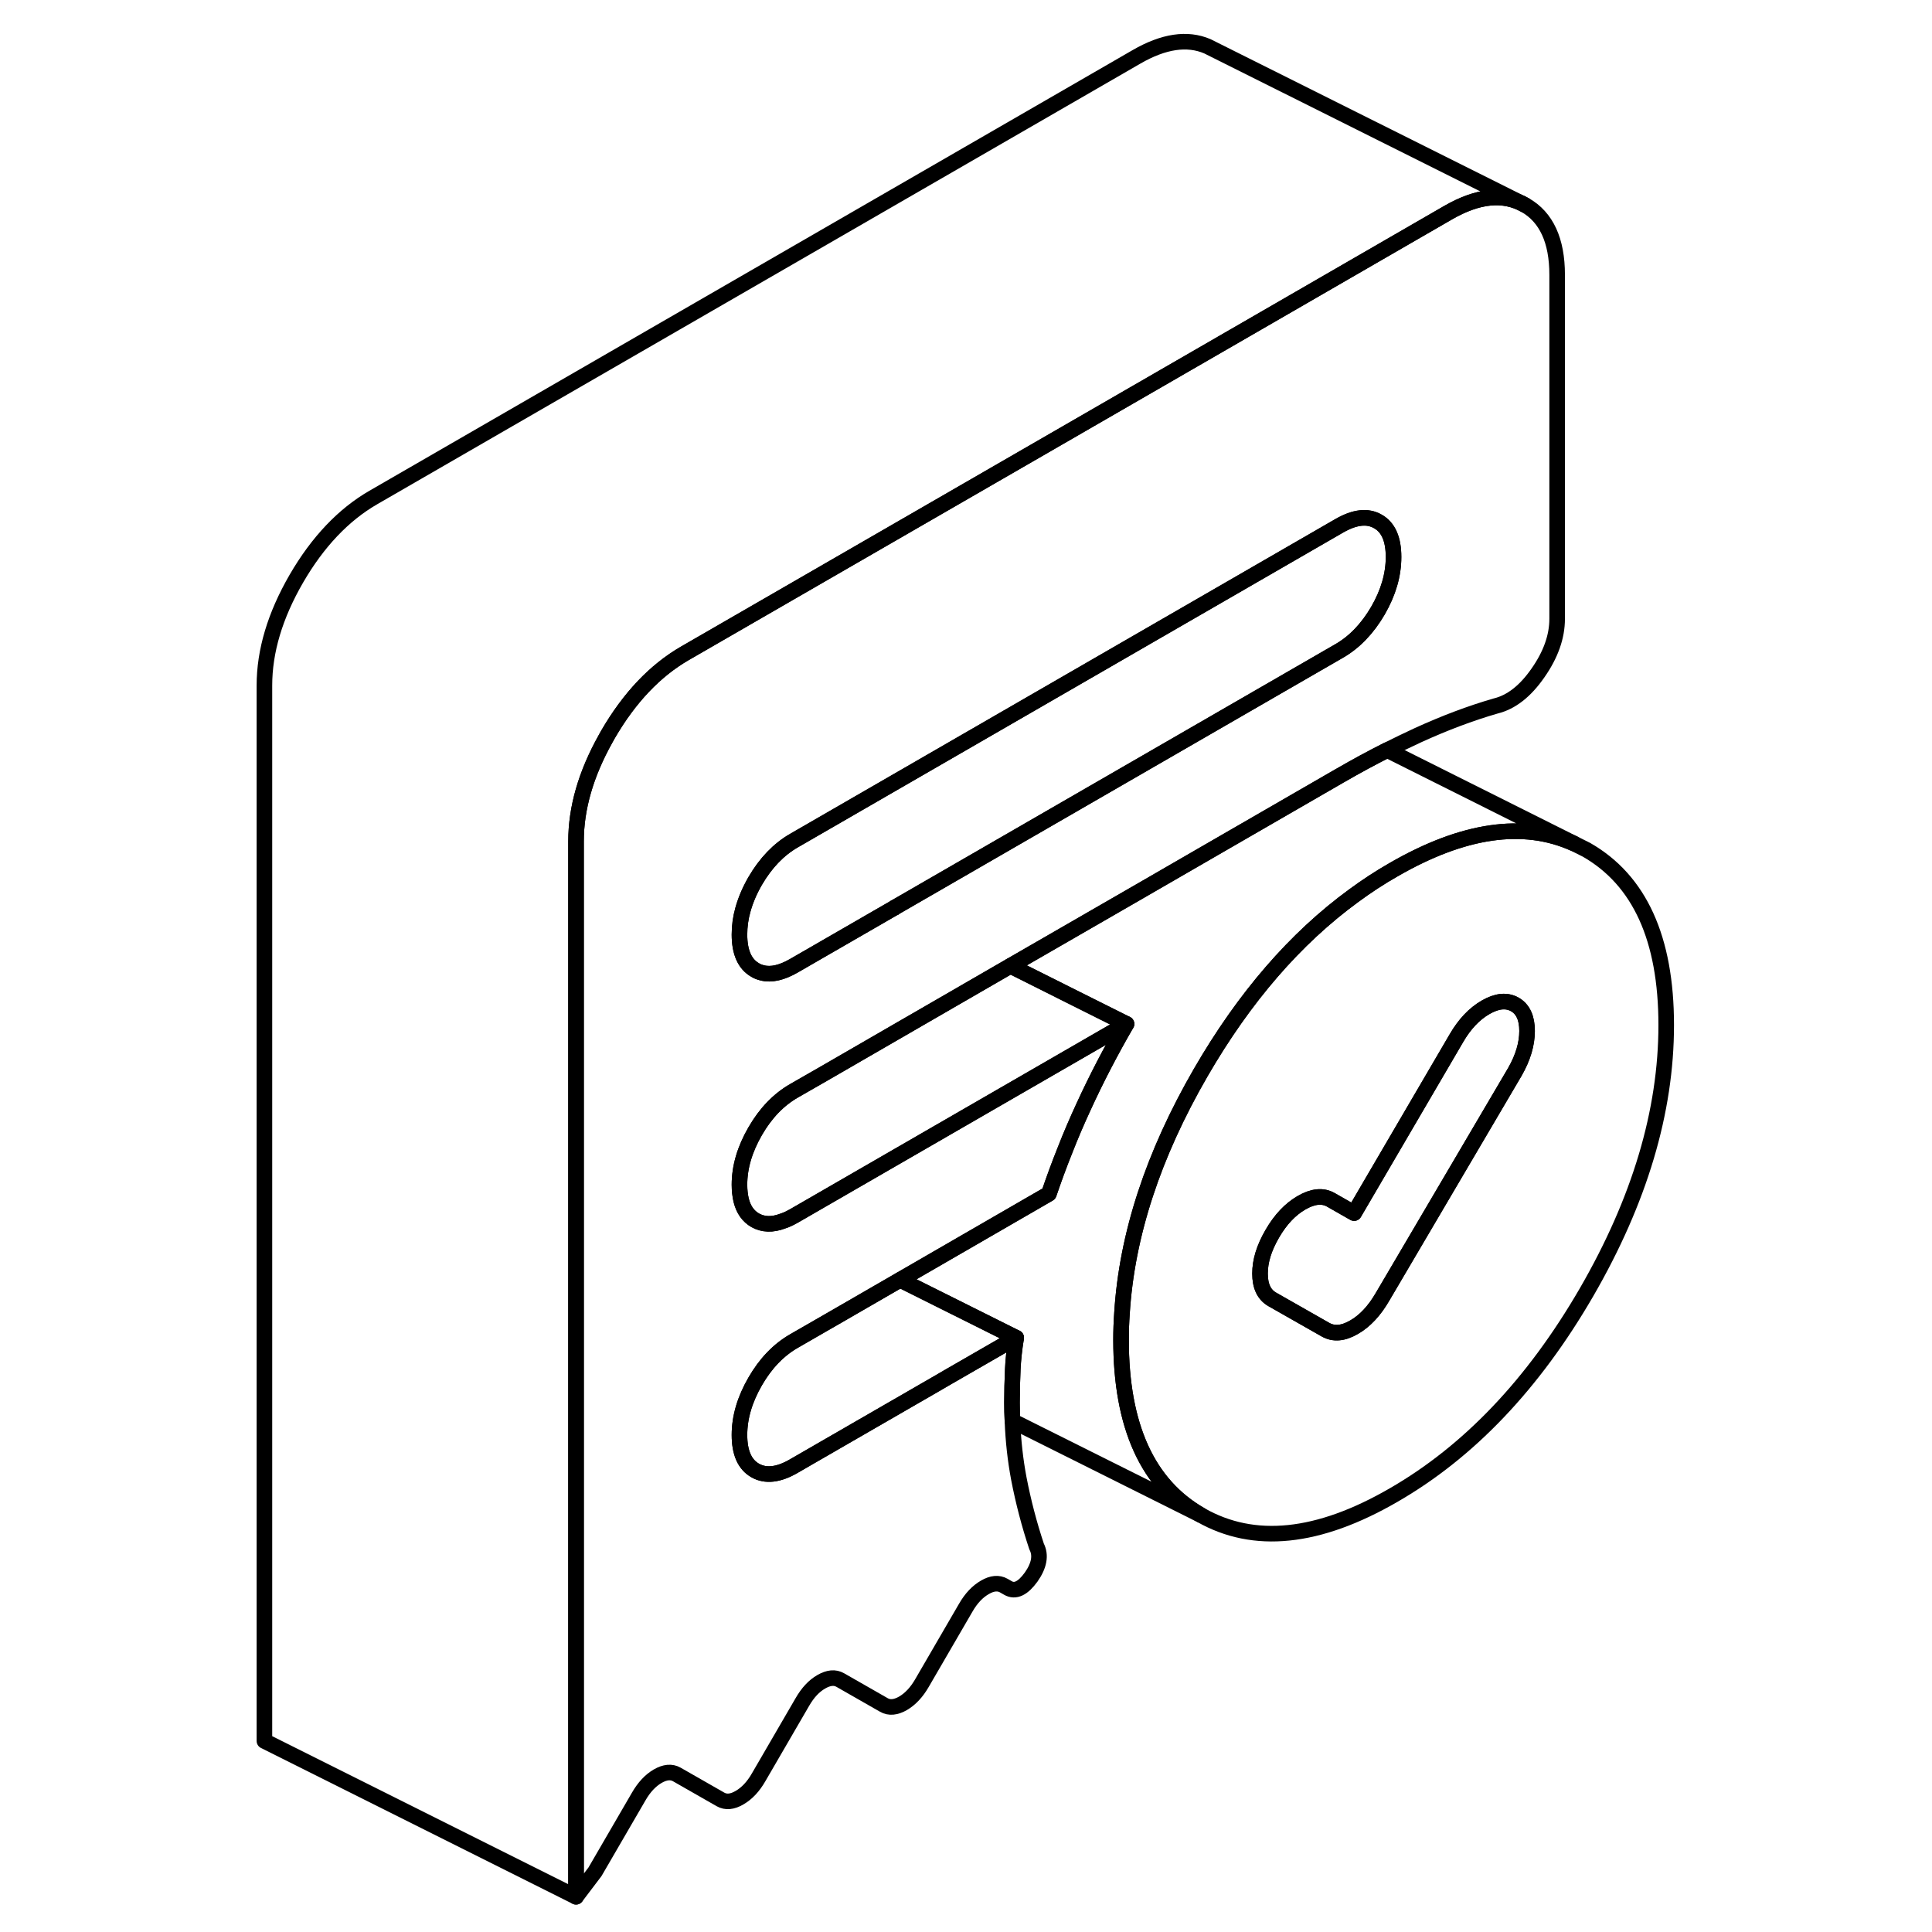 <svg width="24" height="24" viewBox="0 0 95 124" fill="none" xmlns="http://www.w3.org/2000/svg" stroke-width="1px" stroke-linecap="round" stroke-linejoin="round">
    <path d="M87.321 54.54L86.521 54.14C83.271 52.68 79.411 53.24 74.941 55.82C74.061 56.32 73.211 56.88 72.381 57.49C68.631 60.23 65.361 64.01 62.571 68.83C59.511 74.12 57.821 79.27 57.511 84.29C57.471 84.86 57.451 85.42 57.451 85.99C57.451 91.54 59.161 95.29 62.571 97.24C65.981 99.18 70.101 98.76 74.941 95.96C79.781 93.17 83.911 88.83 87.321 82.95C90.731 77.06 92.441 71.34 92.441 65.79C92.441 60.24 90.731 56.49 87.321 54.54ZM82.731 68.79L74.241 83.22C73.721 84.12 73.111 84.78 72.411 85.18C71.711 85.59 71.101 85.64 70.571 85.34L67.161 83.4C66.631 83.1 66.371 82.55 66.371 81.74C66.371 80.93 66.631 80.09 67.161 79.18C67.681 78.28 68.311 77.61 69.041 77.19C69.771 76.77 70.401 76.71 70.921 77.01L72.411 77.86L78.971 66.64C79.491 65.74 80.121 65.07 80.851 64.65C81.581 64.23 82.201 64.17 82.731 64.47C83.251 64.77 83.511 65.34 83.511 66.17C83.511 67 83.251 67.88 82.731 68.79Z" stroke="currentColor" stroke-linejoin="round"/>
    <path d="M83.511 66.17C83.511 67.01 83.251 67.88 82.731 68.79L74.241 83.22C73.721 84.12 73.111 84.78 72.411 85.18C71.711 85.59 71.101 85.64 70.571 85.34L67.161 83.4C66.631 83.1 66.371 82.55 66.371 81.74C66.371 80.93 66.631 80.09 67.161 79.18C67.681 78.28 68.311 77.61 69.041 77.19C69.771 76.77 70.401 76.71 70.921 77.01L72.411 77.86L78.971 66.64C79.491 65.74 80.121 65.07 80.851 64.65C81.581 64.23 82.201 64.17 82.731 64.47C83.251 64.77 83.511 65.34 83.511 66.17Z" stroke="currentColor" stroke-linejoin="round"/>
    <path d="M57.801 65.72L46.421 72.29L37.501 77.44L36.461 78.04C36.211 78.18 35.971 78.3 35.741 78.37C35.061 78.63 34.471 78.6 33.971 78.32C33.521 78.06 33.221 77.64 33.071 77.04C33.001 76.74 32.961 76.41 32.961 76.04C32.961 74.9 33.301 73.76 33.971 72.6C34.641 71.44 35.471 70.58 36.461 70.01L38.361 68.92L50.351 61.99L54.601 64.12L57.801 65.72Z" stroke="currentColor" stroke-linejoin="round"/>
    <path d="M83.381 13.16C82.011 12.38 80.371 12.54 78.441 13.65L65.441 21.16L54.721 27.35L29.461 41.93C27.541 43.04 25.891 44.78 24.521 47.14C24.471 47.23 24.421 47.32 24.371 47.41C23.101 49.68 22.471 51.87 22.471 54V121.74L2.471 111.74V44C2.471 41.79 3.151 39.51 4.521 37.14C5.891 34.78 7.541 33.04 9.461 31.93L58.441 3.65C60.191 2.64 61.701 2.42 62.991 2.97L63.411 3.18L83.381 13.16Z" stroke="currentColor" stroke-linejoin="round"/>
    <path d="M74.941 35.75C74.941 36.88 74.611 38.03 73.941 39.19C73.271 40.34 72.441 41.21 71.451 41.78L66.981 44.36L42.921 58.25H42.911V58.27H42.891L36.461 61.98C35.681 62.43 35.001 62.59 34.421 62.44C34.261 62.4 34.111 62.35 33.971 62.26C33.301 61.88 32.961 61.12 32.961 59.98C32.961 59.45 33.031 58.92 33.181 58.39C33.351 57.78 33.611 57.16 33.971 56.54C34.641 55.39 35.471 54.52 36.461 53.95L71.451 33.75C72.441 33.18 73.271 33.08 73.941 33.47C74.611 33.85 74.941 34.61 74.941 35.75Z" stroke="currentColor" stroke-linejoin="round"/>
    <path d="M50.721 85.86L46.331 88.39L45.661 88.78L36.461 94.09C35.471 94.67 34.641 94.76 33.971 94.38C33.301 94 32.961 93.24 32.961 92.1C32.961 90.96 33.301 89.82 33.971 88.66C34.641 87.5 35.471 86.64 36.461 86.07L39.481 84.33L43.271 82.14L50.721 85.86Z" stroke="currentColor" stroke-linejoin="round"/>
    <path d="M83.381 13.16C82.011 12.38 80.371 12.54 78.441 13.65L65.441 21.16L54.721 27.35L29.461 41.93C27.541 43.04 25.891 44.78 24.521 47.14C24.471 47.23 24.421 47.32 24.371 47.41C23.101 49.68 22.471 51.87 22.471 54V121.74L23.691 120.13L26.491 115.31C26.841 114.7 27.251 114.27 27.711 114C28.181 113.73 28.591 113.69 28.941 113.89L31.741 115.49C32.091 115.69 32.501 115.65 32.961 115.38C33.431 115.11 33.841 114.68 34.191 114.07L36.991 109.25C37.341 108.64 37.741 108.21 38.211 107.94C38.681 107.67 39.081 107.63 39.431 107.83L42.231 109.43C42.581 109.63 42.991 109.59 43.461 109.32C43.921 109.05 44.331 108.62 44.681 108.01L47.481 103.19C47.831 102.58 48.241 102.15 48.711 101.88C49.171 101.61 49.581 101.57 49.931 101.77L50.191 101.92C50.661 102.19 51.151 101.95 51.681 101.22C52.201 100.48 52.321 99.82 52.031 99.26C51.561 97.85 51.181 96.4 50.891 94.9C50.671 93.73 50.531 92.51 50.481 91.2C50.461 90.81 50.451 90.42 50.451 90.03C50.451 89.29 50.471 88.6 50.501 87.95V87.91C50.531 87.26 50.601 86.59 50.721 85.86L46.331 88.39L45.661 88.78L36.461 94.09C35.471 94.67 34.641 94.76 33.971 94.38C33.301 94 32.961 93.24 32.961 92.1C32.961 90.96 33.301 89.82 33.971 88.66C34.641 87.5 35.471 86.64 36.461 86.07L39.481 84.33L43.271 82.14L52.821 76.62C53.141 75.68 53.481 74.75 53.851 73.83C54.221 72.88 54.621 71.95 55.051 71.02C55.891 69.19 56.811 67.43 57.801 65.72L46.421 72.29L37.501 77.44L36.461 78.04C36.211 78.18 35.971 78.3 35.741 78.37C35.061 78.63 34.471 78.6 33.971 78.32C33.521 78.06 33.221 77.64 33.071 77.04C33.001 76.74 32.961 76.41 32.961 76.04C32.961 74.9 33.301 73.76 33.971 72.6C34.641 71.44 35.471 70.58 36.461 70.01L38.361 68.92L50.351 61.99L58.641 57.21L63.001 54.69L71.451 49.81C71.451 49.81 71.511 49.78 71.541 49.76C72.541 49.18 73.541 48.64 74.531 48.14C75.201 47.8 75.861 47.49 76.521 47.18C78.211 46.41 79.871 45.78 81.501 45.31C82.491 45.07 83.401 44.36 84.211 43.19C85.031 42.02 85.441 40.86 85.441 39.72V17.64C85.441 15.44 84.751 13.94 83.381 13.16ZM73.941 39.19C73.271 40.34 72.441 41.21 71.451 41.78L66.981 44.36L42.921 58.25H42.911V58.27H42.891L36.461 61.98C35.681 62.43 35.001 62.59 34.421 62.44C34.261 62.4 34.111 62.35 33.971 62.26C33.301 61.88 32.961 61.12 32.961 59.98C32.961 59.45 33.031 58.92 33.181 58.39C33.351 57.78 33.611 57.16 33.971 56.54C34.641 55.39 35.471 54.52 36.461 53.95L71.451 33.75C72.441 33.18 73.271 33.08 73.941 33.47C74.611 33.85 74.941 34.61 74.941 35.75C74.941 36.89 74.611 38.03 73.941 39.19Z" stroke="currentColor" stroke-linejoin="round"/>
    <path d="M86.521 54.14C83.271 52.68 79.411 53.24 74.941 55.82C74.061 56.32 73.211 56.88 72.381 57.49C68.631 60.23 65.361 64.01 62.571 68.83C59.511 74.12 57.821 79.27 57.511 84.29C57.471 84.86 57.451 85.42 57.451 85.99C57.451 91.54 59.161 95.29 62.571 97.24L50.481 91.2C50.461 90.81 50.451 90.42 50.451 90.03C50.451 89.29 50.471 88.6 50.501 87.95V87.91C50.531 87.26 50.601 86.59 50.721 85.86L43.271 82.14L52.821 76.62C53.141 75.68 53.481 74.75 53.851 73.83C54.221 72.88 54.621 71.95 55.051 71.02C55.891 69.19 56.811 67.43 57.801 65.72L54.601 64.12L50.351 61.99L58.641 57.21L63.001 54.69L71.451 49.81C71.451 49.81 71.511 49.78 71.541 49.76C72.541 49.18 73.541 48.64 74.531 48.14L86.521 54.14Z" stroke="currentColor" stroke-linejoin="round"/>
</svg>